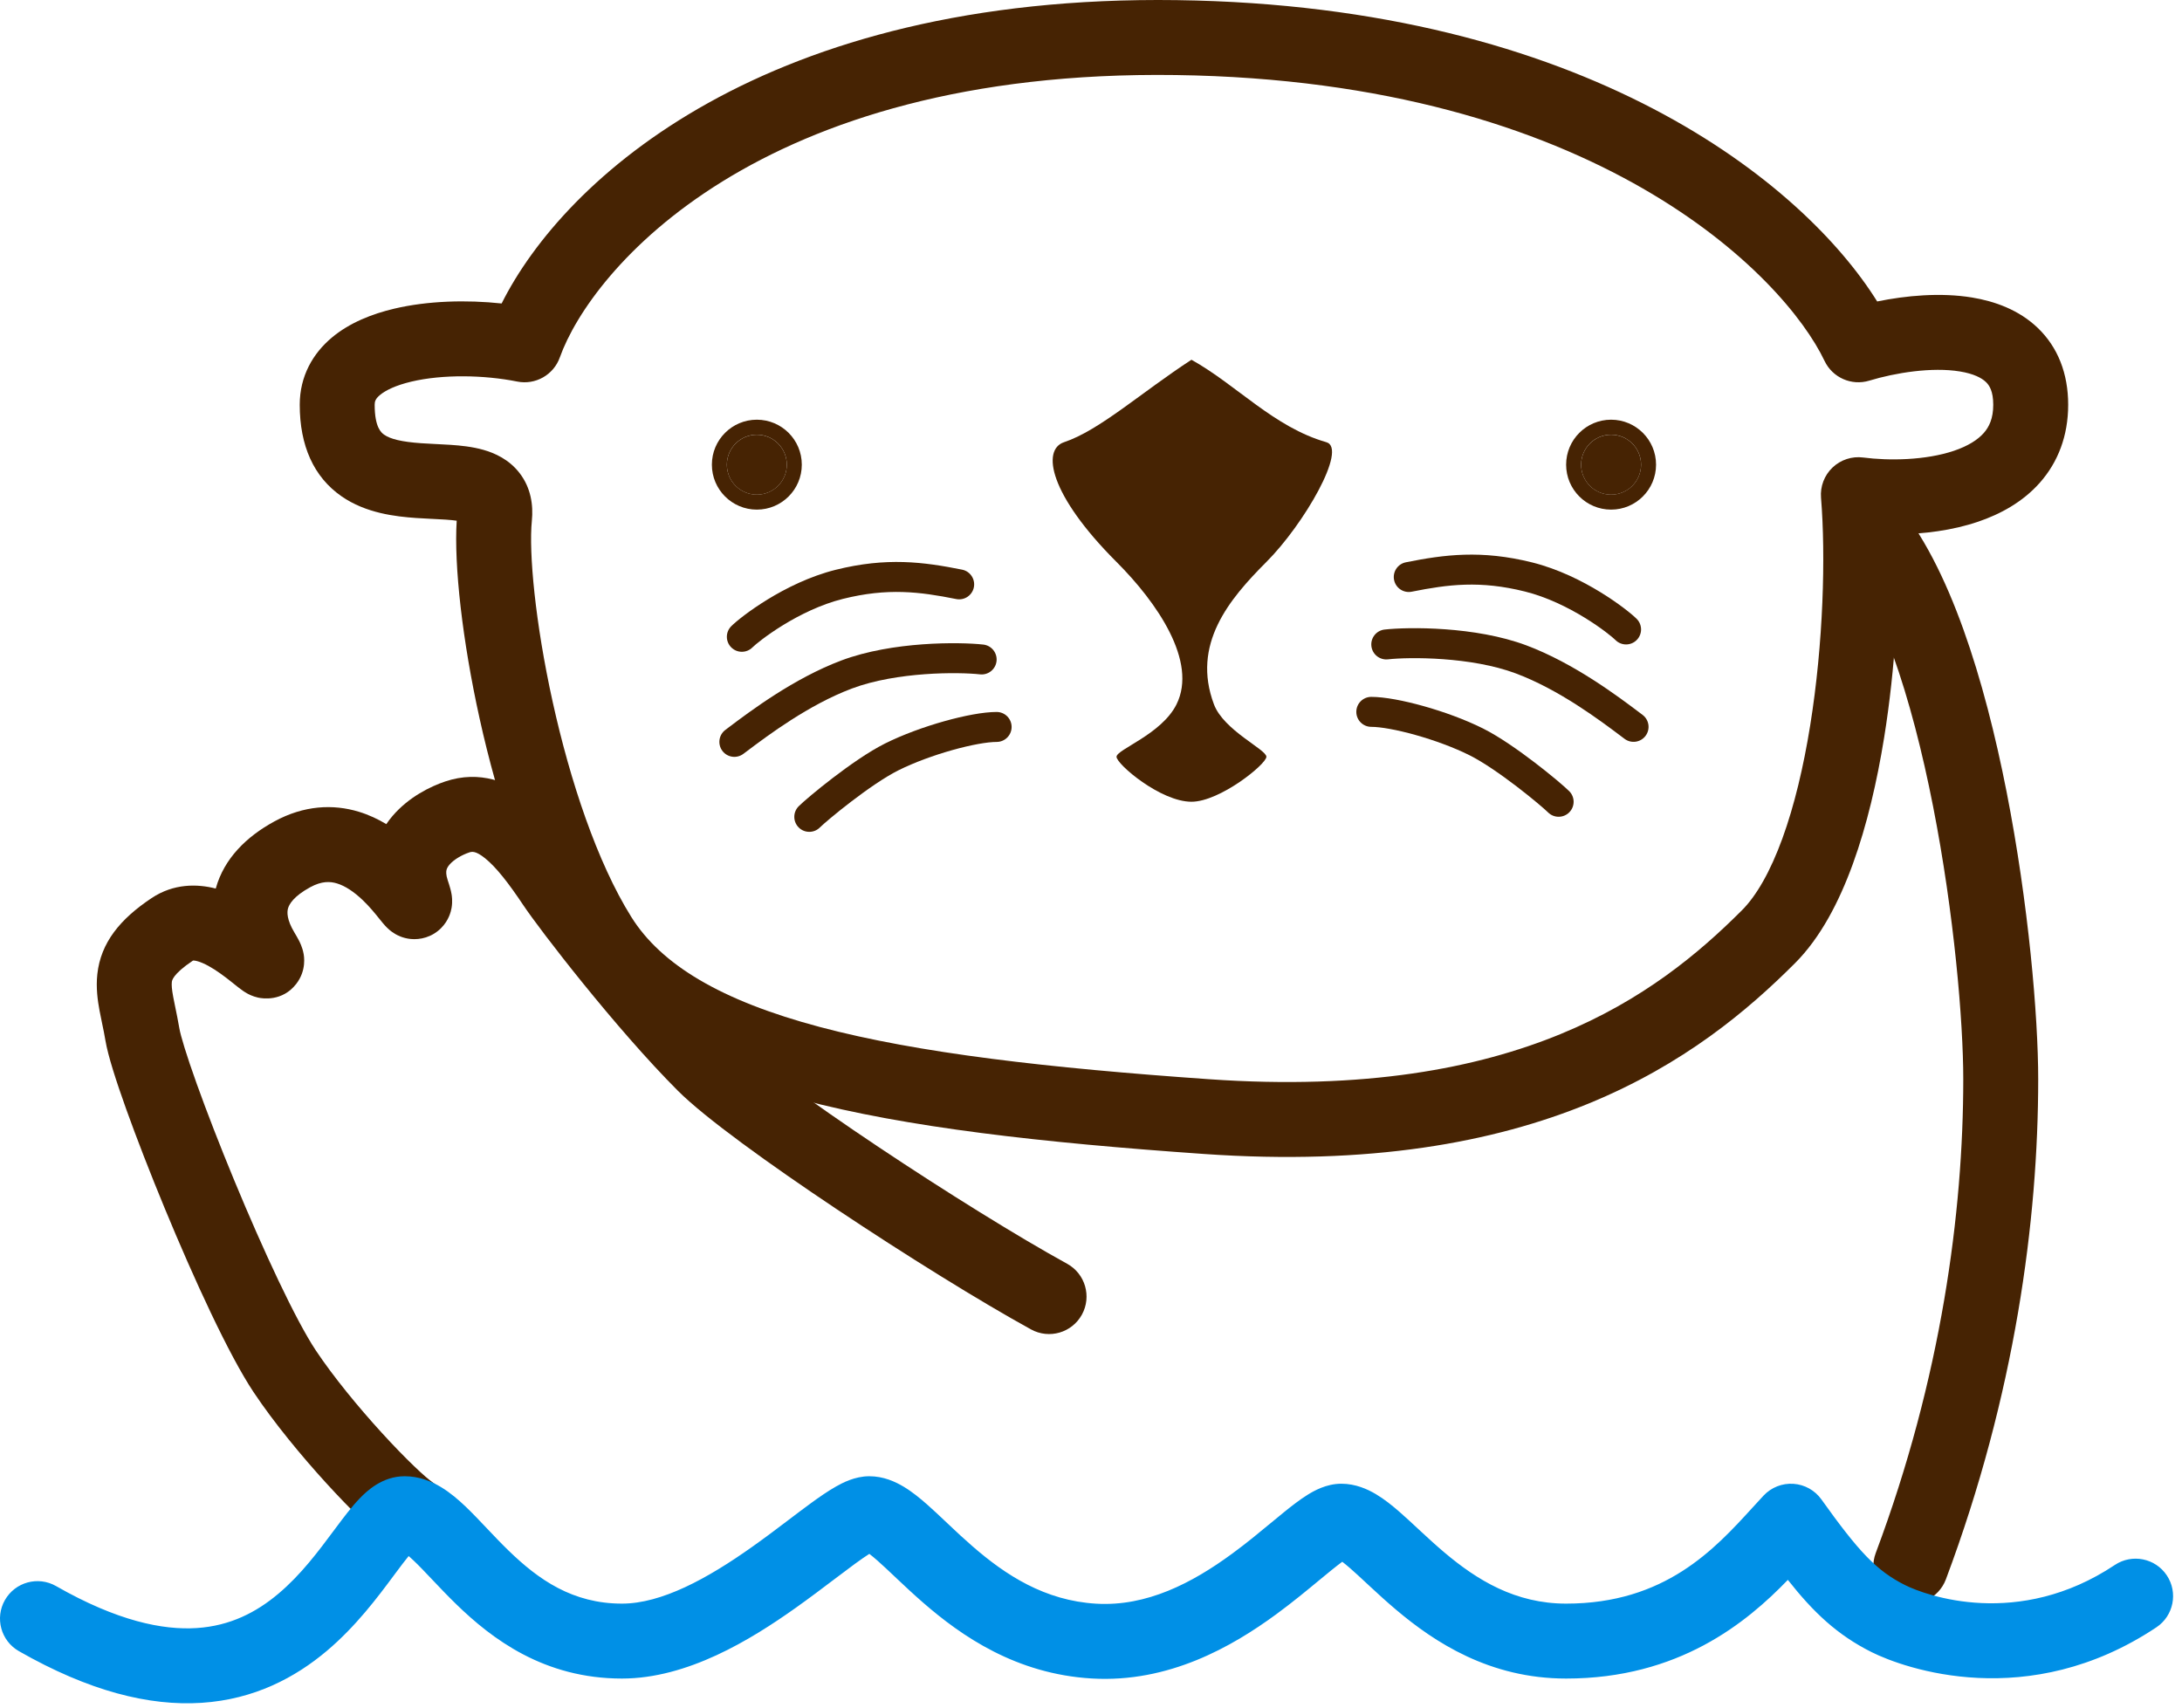 <svg width="152" height="119" viewBox="0 0 152 119" fill="none" xmlns="http://www.w3.org/2000/svg">
<path fill-rule="evenodd" clip-rule="evenodd" d="M81.918 5.228C52.729 4.823 41.158 18.85 38.998 24.898C38.563 26.118 37.298 26.834 36.028 26.58C33.708 26.116 30.833 26.07 28.658 26.584C27.568 26.842 26.858 27.193 26.47 27.517C26.158 27.778 26.1 27.963 26.1 28.196C26.1 29.787 26.567 30.148 26.765 30.285C27.197 30.585 27.967 30.781 29.349 30.877C29.668 30.9 29.992 30.916 30.337 30.933L30.392 30.935C30.712 30.951 31.055 30.968 31.39 30.99C32.071 31.036 32.896 31.116 33.674 31.338C34.455 31.56 35.465 32.001 36.205 32.97C36.982 33.986 37.16 35.181 37.049 36.285C36.83 38.475 37.278 43.368 38.502 48.904C39.717 54.404 41.595 60.069 43.974 63.874C46.053 67.201 50.213 69.708 57.112 71.544C63.965 73.367 73.015 74.4 84.224 75.182C95.107 75.941 102.919 74.414 108.694 72.043C114.465 69.674 118.359 66.399 121.346 63.412C122.354 62.404 123.323 60.72 124.166 58.402C124.996 56.12 125.636 53.415 126.097 50.551C127.022 44.812 127.184 38.717 126.854 34.672C126.79 33.887 127.084 33.114 127.655 32.57C128.226 32.027 129.011 31.77 129.793 31.872C131.564 32.103 134.129 32.076 136.121 31.401C137.095 31.071 137.772 30.639 138.191 30.164C138.566 29.739 138.851 29.153 138.851 28.196C138.851 27.238 138.571 26.834 138.341 26.613C138.042 26.325 137.483 26.034 136.534 25.878C134.59 25.556 132.029 25.966 130.216 26.517C128.979 26.894 127.653 26.308 127.098 25.14C124.301 19.253 111.198 5.635 81.918 5.228ZM34.944 21.141C39.296 12.438 53.338 -0.389 81.99 0.009C110.537 0.406 125.645 12.79 130.766 21.001C132.76 20.593 135.172 20.362 137.384 20.727C138.937 20.984 140.629 21.573 141.956 22.847C143.351 24.186 144.071 26.022 144.071 28.196C144.071 30.371 143.356 32.199 142.106 33.617C140.899 34.985 139.325 35.826 137.797 36.344C135.971 36.964 133.986 37.198 132.21 37.221C132.314 41.37 132.038 46.497 131.251 51.382C130.755 54.456 130.047 57.503 129.071 60.186C128.109 62.832 126.815 65.325 125.037 67.103C121.76 70.38 117.303 74.152 110.676 76.872C104.054 79.591 95.423 81.196 83.86 80.389C72.623 79.605 63.142 78.55 55.77 76.588C48.446 74.64 42.687 71.666 39.547 66.641C36.705 62.094 34.669 55.754 33.404 50.03C32.215 44.648 31.618 39.391 31.814 36.274C31.613 36.245 31.358 36.22 31.037 36.198C30.753 36.179 30.456 36.165 30.12 36.148L30.084 36.147C29.743 36.13 29.367 36.111 28.985 36.085C27.561 35.985 25.493 35.757 23.788 34.572C21.849 33.226 20.88 31.042 20.88 28.196C20.88 26.199 21.801 24.617 23.121 23.513C24.364 22.473 25.938 21.863 27.457 21.504C29.801 20.95 32.502 20.88 34.944 21.141ZM32.343 36.392C32.343 36.392 32.34 36.391 32.335 36.388C32.341 36.39 32.343 36.392 32.343 36.392Z" fill="#462303"/>
<path d="M74.124 30.805C76.6 29.979 79.518 27.325 82.998 25.062C86.129 26.802 88.74 29.761 92.394 30.805C93.899 31.235 90.827 36.538 88.218 39.148C85.608 41.758 82.998 44.89 84.564 49.066C85.247 50.888 88.218 52.206 88.218 52.72C88.217 53.234 84.979 55.852 82.998 55.852C80.846 55.852 77.778 53.234 77.778 52.72C77.778 52.206 80.91 51.162 81.954 49.074C83.448 46.085 80.589 41.959 77.778 39.148C73.08 34.45 72.558 31.326 74.124 30.805Z" fill="#462303"/>
<path fill-rule="evenodd" clip-rule="evenodd" d="M58.62 46.007C62.176 44.673 66.85 44.72 68.497 44.903C69.07 44.967 69.483 45.483 69.42 46.056C69.356 46.629 68.84 47.042 68.267 46.978C66.782 46.813 62.478 46.789 59.353 47.962C56.336 49.093 53.498 51.227 52.006 52.35C51.928 52.408 51.853 52.465 51.782 52.517C51.321 52.863 50.667 52.77 50.321 52.309C49.975 51.847 50.069 51.193 50.53 50.847C50.606 50.79 50.687 50.729 50.774 50.663C52.253 49.549 55.308 47.248 58.62 46.007Z" fill="#462303"/>
<path fill-rule="evenodd" clip-rule="evenodd" d="M65.778 50.243C67.143 49.86 68.497 49.598 69.426 49.598C70.002 49.598 70.47 50.065 70.47 50.642C70.47 51.218 70.002 51.686 69.426 51.686C68.789 51.686 67.656 51.884 66.342 52.253C65.049 52.616 63.679 53.116 62.585 53.663C61.634 54.139 60.394 55.002 59.294 55.843C58.192 56.685 57.324 57.434 57.114 57.644C56.706 58.051 56.045 58.051 55.638 57.644C55.23 57.236 55.23 56.575 55.638 56.167C55.95 55.855 56.909 55.038 58.026 54.184C59.144 53.329 60.514 52.364 61.651 51.796C62.892 51.176 64.392 50.632 65.778 50.243Z" fill="#462303"/>
<path fill-rule="evenodd" clip-rule="evenodd" d="M106.741 39.183C103.186 38.295 100.61 38.637 97.931 39.172C97.366 39.286 96.999 39.836 97.112 40.401C97.225 40.966 97.775 41.333 98.341 41.22C100.882 40.712 103.108 40.428 106.234 41.209C107.767 41.592 109.232 42.32 110.392 43.031C111.563 43.748 112.351 44.404 112.535 44.588C112.943 44.996 113.604 44.996 114.012 44.588C114.42 44.181 114.42 43.52 114.012 43.112C113.674 42.774 112.74 42.021 111.483 41.251C110.216 40.474 108.549 39.636 106.741 39.183Z" fill="#462303"/>
<path fill-rule="evenodd" clip-rule="evenodd" d="M58.211 39.695C61.766 38.806 64.342 39.148 67.021 39.684C67.586 39.797 67.953 40.347 67.84 40.913C67.727 41.478 67.177 41.845 66.611 41.732C64.07 41.224 61.843 40.939 58.717 41.721C57.185 42.104 55.719 42.831 54.559 43.542C53.389 44.26 52.6 44.916 52.416 45.1C52.008 45.508 51.347 45.508 50.94 45.1C50.532 44.692 50.532 44.031 50.94 43.624C51.278 43.286 52.212 42.532 53.468 41.762C54.736 40.986 56.402 40.147 58.211 39.695Z" fill="#462303"/>
<path fill-rule="evenodd" clip-rule="evenodd" d="M106.332 44.96C102.776 43.626 98.102 43.673 96.454 43.856C95.881 43.92 95.468 44.436 95.532 45.009C95.596 45.582 96.112 45.995 96.685 45.932C98.169 45.767 102.474 45.743 105.599 46.915C108.616 48.046 111.454 50.18 112.946 51.303C113.024 51.362 113.099 51.418 113.169 51.471C113.631 51.816 114.285 51.723 114.631 51.262C114.977 50.8 114.883 50.146 114.422 49.8C114.346 49.743 114.264 49.682 114.177 49.616C112.699 48.502 109.644 46.202 106.332 44.96Z" fill="#462303"/>
<path fill-rule="evenodd" clip-rule="evenodd" d="M99.174 49.192C97.809 48.809 96.455 48.547 95.526 48.547C94.949 48.547 94.482 49.014 94.482 49.591C94.482 50.167 94.949 50.635 95.526 50.635C96.163 50.635 97.295 50.833 98.609 51.202C99.902 51.565 101.273 52.066 102.367 52.613C103.318 53.088 104.558 53.951 105.658 54.792C106.759 55.634 107.627 56.383 107.837 56.593C108.245 57.001 108.906 57.001 109.314 56.593C109.722 56.185 109.722 55.524 109.314 55.117C109.002 54.805 108.043 53.987 106.926 53.133C105.807 52.278 104.438 51.313 103.301 50.745C102.06 50.125 100.56 49.581 99.174 49.192Z" fill="#462303"/>
<path d="M54.81 32.373C54.81 33.526 53.875 34.461 52.722 34.461C51.569 34.461 50.634 33.526 50.634 32.373C50.634 31.22 51.569 30.285 52.722 30.285C53.875 30.285 54.81 31.22 54.81 32.373Z" fill="#462303"/>
<path fill-rule="evenodd" clip-rule="evenodd" d="M55.854 32.37C55.854 34.1 54.452 35.502 52.722 35.502C50.992 35.502 49.59 34.1 49.59 32.37C49.59 30.64 50.992 29.238 52.722 29.238C54.452 29.238 55.854 30.64 55.854 32.37ZM52.722 34.458C53.875 34.458 54.81 33.523 54.81 32.37C54.81 31.217 53.875 30.282 52.722 30.282C51.569 30.282 50.634 31.217 50.634 32.37C50.634 33.523 51.569 34.458 52.722 34.458Z" fill="#462303"/>
<path d="M114.318 32.373C114.318 33.526 113.383 34.461 112.23 34.461C111.076 34.461 110.142 33.526 110.142 32.373C110.142 31.22 111.076 30.285 112.23 30.285C113.383 30.285 114.318 31.22 114.318 32.373Z" fill="#462303"/>
<path fill-rule="evenodd" clip-rule="evenodd" d="M115.362 32.37C115.362 34.1 113.959 35.502 112.23 35.502C110.5 35.502 109.098 34.1 109.098 32.37C109.098 30.64 110.5 29.238 112.23 29.238C113.959 29.238 115.362 30.64 115.362 32.37ZM112.23 34.458C113.383 34.458 114.318 33.523 114.318 32.37C114.318 31.217 113.383 30.282 112.23 30.282C111.076 30.282 110.142 31.217 110.142 32.37C110.142 33.523 111.076 34.458 112.23 34.458Z" fill="#462303"/>
<path fill-rule="evenodd" clip-rule="evenodd" d="M128.268 34.575C129.357 33.631 131.006 33.749 131.95 34.838C133.954 37.151 135.522 40.371 136.765 43.829C138.022 47.327 139.015 51.264 139.781 55.162C141.31 62.942 141.983 70.811 141.983 75.175C141.983 84.977 140.373 97.168 135.553 110.021C135.047 111.371 133.543 112.055 132.193 111.549C130.843 111.043 130.159 109.538 130.666 108.188C135.242 95.986 136.763 84.424 136.763 75.175C136.763 71.188 136.131 63.657 134.659 56.169C133.925 52.433 132.993 48.768 131.852 45.595C130.697 42.381 129.394 39.859 128.005 38.257C127.061 37.168 127.179 35.519 128.268 34.575Z" fill="#462303"/>
<path fill-rule="evenodd" clip-rule="evenodd" d="M37.067 55.726C38.517 56.893 39.75 58.59 40.799 60.164C41.759 61.603 46.872 68.253 50.913 72.294C52.382 73.763 56.417 76.711 61.176 79.889C65.854 83.013 70.947 86.174 74.337 88.038C75.6 88.733 76.061 90.32 75.366 91.583C74.672 92.846 73.085 93.307 71.822 92.612C68.252 90.649 63.023 87.4 58.276 84.23C53.611 81.114 49.12 77.884 47.222 75.986C42.912 71.675 37.585 64.753 36.456 63.06C35.417 61.502 34.562 60.411 33.794 59.792C33.123 59.252 32.866 59.324 32.676 59.388C32.188 59.553 31.624 59.87 31.311 60.236C31.179 60.391 31.124 60.516 31.101 60.62C31.081 60.715 31.057 60.926 31.186 61.312C31.253 61.514 31.32 61.722 31.37 61.907C31.395 61.997 31.429 62.13 31.454 62.282C31.455 62.284 31.455 62.287 31.456 62.29C31.471 62.379 31.541 62.777 31.456 63.253C31.411 63.505 31.268 64.109 30.733 64.649C30.086 65.301 29.259 65.479 28.604 65.413C28.064 65.359 27.681 65.152 27.528 65.062C27.344 64.955 27.209 64.846 27.134 64.783C26.903 64.588 26.714 64.359 26.654 64.287C26.651 64.283 26.648 64.279 26.645 64.276C26.562 64.176 26.478 64.072 26.392 63.965C26.087 63.587 25.747 63.166 25.273 62.711C24.671 62.135 24.058 61.72 23.475 61.543C22.991 61.396 22.41 61.37 21.608 61.808C20.431 62.45 20.14 63.013 20.064 63.28C19.991 63.539 19.969 64.061 20.508 64.96C20.615 65.139 20.721 65.321 20.809 65.49C20.811 65.494 20.813 65.498 20.815 65.502C20.866 65.6 21.062 65.973 21.145 66.424C21.146 66.426 21.146 66.43 21.147 66.433C21.175 66.58 21.37 67.599 20.635 68.544C19.666 69.79 18.276 69.563 17.979 69.497C17.582 69.409 17.293 69.249 17.205 69.199C17.076 69.127 16.969 69.055 16.9 69.007C16.709 68.874 16.46 68.673 16.273 68.523C16.237 68.494 16.203 68.467 16.173 68.443C15.93 68.249 15.668 68.043 15.383 67.84C14.781 67.409 14.229 67.101 13.787 66.971C13.588 66.912 13.481 66.911 13.447 66.914C11.998 67.881 11.974 68.338 11.97 68.423C11.97 68.427 11.97 68.43 11.969 68.433C11.95 68.608 11.962 68.889 12.069 69.462C12.093 69.593 12.136 69.803 12.187 70.052C12.285 70.528 12.412 71.145 12.492 71.626C12.578 72.139 12.982 73.486 13.705 75.504C14.398 77.438 15.312 79.795 16.31 82.21C18.344 87.127 20.605 91.982 22.008 94.087C23.214 95.896 24.947 98.008 26.593 99.812C28.305 101.689 29.675 102.959 30.157 103.281C31.357 104.081 31.681 105.701 30.881 106.9C30.082 108.1 28.461 108.424 27.262 107.624C26.178 106.902 24.416 105.171 22.736 103.33C20.989 101.415 19.069 99.089 17.665 96.982C15.936 94.389 13.499 89.071 11.487 84.205C10.463 81.729 9.517 79.292 8.79 77.264C8.094 75.321 7.519 73.536 7.344 72.484C7.266 72.019 7.2 71.708 7.128 71.368C7.071 71.098 7.01 70.811 6.936 70.414C6.805 69.708 6.676 68.819 6.78 67.865C7.021 65.662 8.371 64.023 10.559 62.565C12.1 61.538 13.745 61.569 15.03 61.9C15.033 61.888 15.037 61.875 15.04 61.863C15.617 59.817 17.152 58.292 19.108 57.226C21.176 56.097 23.206 56.007 24.989 56.547C25.696 56.762 26.337 57.066 26.91 57.411C27.045 57.213 27.19 57.023 27.344 56.843C28.488 55.506 30.012 54.778 31.008 54.442C33.428 53.626 35.52 54.48 37.067 55.726ZM16.175 67.894C16.2 67.942 16.192 67.933 16.168 67.881C16.171 67.886 16.174 67.891 16.175 67.894ZM30.682 60.967C30.693 60.978 30.699 60.985 30.699 60.986C30.699 60.986 30.694 60.98 30.682 60.967Z" fill="#462303"/>
<path fill-rule="evenodd" clip-rule="evenodd" d="M67.745 107.719C70.052 109.724 72.775 111.508 76.365 111.719C79.881 111.926 83.045 110.279 85.826 108.239C86.823 107.509 87.68 106.799 88.492 106.126C88.824 105.851 89.149 105.582 89.473 105.321C89.992 104.901 90.548 104.469 91.083 104.136C91.52 103.864 92.388 103.362 93.437 103.362C94.438 103.362 95.269 103.746 95.843 104.086C96.432 104.436 96.987 104.885 97.473 105.308C97.882 105.664 98.319 106.07 98.746 106.467C98.83 106.545 98.914 106.624 98.998 106.701C99.519 107.185 100.052 107.673 100.622 108.154C102.897 110.075 105.559 111.714 109.098 111.714C115.981 111.714 119.437 107.925 122.085 105.022C122.348 104.734 122.604 104.454 122.853 104.187C123.388 103.617 124.151 103.316 124.931 103.368C125.711 103.42 126.427 103.819 126.881 104.455C129.476 108.088 130.725 109.432 132.71 110.424C134.168 111.152 140.6 113.502 147.321 109.021C148.521 108.222 150.141 108.546 150.941 109.745C151.74 110.944 151.416 112.565 150.217 113.364C141.278 119.324 132.654 116.231 130.377 115.093C127.972 113.891 126.314 112.305 124.543 110.06C121.663 113.045 116.939 116.934 109.098 116.934C103.762 116.934 99.925 114.397 97.254 112.142C96.587 111.579 95.981 111.023 95.448 110.528C95.353 110.44 95.261 110.354 95.172 110.272C94.745 109.875 94.385 109.54 94.046 109.245C93.829 109.056 93.65 108.91 93.503 108.799C93.303 108.945 93.057 109.136 92.754 109.381C92.511 109.577 92.237 109.804 91.936 110.052C91.093 110.751 90.043 111.62 88.913 112.449C85.821 114.716 81.416 117.245 76.058 116.93C70.775 116.619 66.972 113.963 64.321 111.66C63.658 111.084 63.054 110.518 62.522 110.016C62.454 109.951 62.387 109.888 62.322 109.826C61.865 109.394 61.481 109.032 61.126 108.719C60.896 108.516 60.709 108.363 60.559 108.248C60.296 108.414 59.964 108.644 59.55 108.946C59.188 109.211 58.734 109.554 58.228 109.936C57.376 110.581 56.376 111.337 55.416 112.018C52.293 114.232 47.902 116.934 43.326 116.934C37.891 116.934 34.266 114.169 31.785 111.759C31.17 111.161 30.609 110.569 30.119 110.052C29.613 109.518 29.204 109.086 28.826 108.726C28.691 108.597 28.573 108.49 28.469 108.4C28.22 108.702 27.92 109.098 27.533 109.619C27.488 109.679 27.442 109.74 27.396 109.803C26.315 111.256 24.798 113.296 22.757 115.015C20.578 116.85 17.734 118.385 14.044 118.625C10.384 118.863 6.188 117.809 1.316 115.025C0.064 114.309 -0.371 112.715 0.344 111.464C1.059 110.212 2.654 109.777 3.905 110.492C8.167 112.928 11.345 113.57 13.705 113.416C16.034 113.264 17.855 112.32 19.395 111.022C20.964 109.701 22.167 108.085 23.299 106.564L23.346 106.501C23.877 105.788 24.473 104.988 25.063 104.378C25.54 103.884 26.623 102.84 28.188 102.84C29.211 102.84 30.07 103.204 30.721 103.596C31.364 103.983 31.938 104.481 32.428 104.947C32.905 105.403 33.396 105.92 33.86 106.411L33.91 106.463C34.405 106.986 34.896 107.504 35.423 108.015C37.51 110.043 39.887 111.714 43.326 111.714C46.086 111.714 49.264 109.981 52.397 107.759C53.347 107.086 54.144 106.481 54.909 105.901C55.433 105.504 55.941 105.118 56.472 104.73C57.058 104.302 57.661 103.883 58.224 103.563C58.672 103.308 59.545 102.842 60.547 102.84C61.554 102.838 62.387 103.231 62.954 103.571C63.541 103.923 64.093 104.376 64.578 104.803C65.007 105.181 65.463 105.613 65.911 106.036C65.976 106.098 66.041 106.159 66.106 106.22C66.63 106.716 67.168 107.219 67.745 107.719ZM29.015 107.826C29.014 107.827 28.999 107.841 28.968 107.86C29 107.833 29.015 107.824 29.015 107.826ZM27.95 108.025C27.948 108.024 27.946 108.023 27.946 108.023C27.946 108.023 27.948 108.024 27.95 108.025ZM61.03 107.986C61.03 107.987 61.023 107.99 61.01 107.994C61.024 107.988 61.031 107.986 61.03 107.986ZM60.189 108.003C60.18 107.999 60.175 107.997 60.175 107.997C60.175 107.997 60.18 107.998 60.189 108.003ZM94.004 108.478C94.004 108.479 93.993 108.485 93.97 108.494C93.994 108.481 94.005 108.477 94.004 108.478ZM93.096 108.53C93.088 108.527 93.085 108.525 93.085 108.525C93.084 108.525 93.088 108.526 93.096 108.53Z" fill="#0090E6"/>
</svg>
